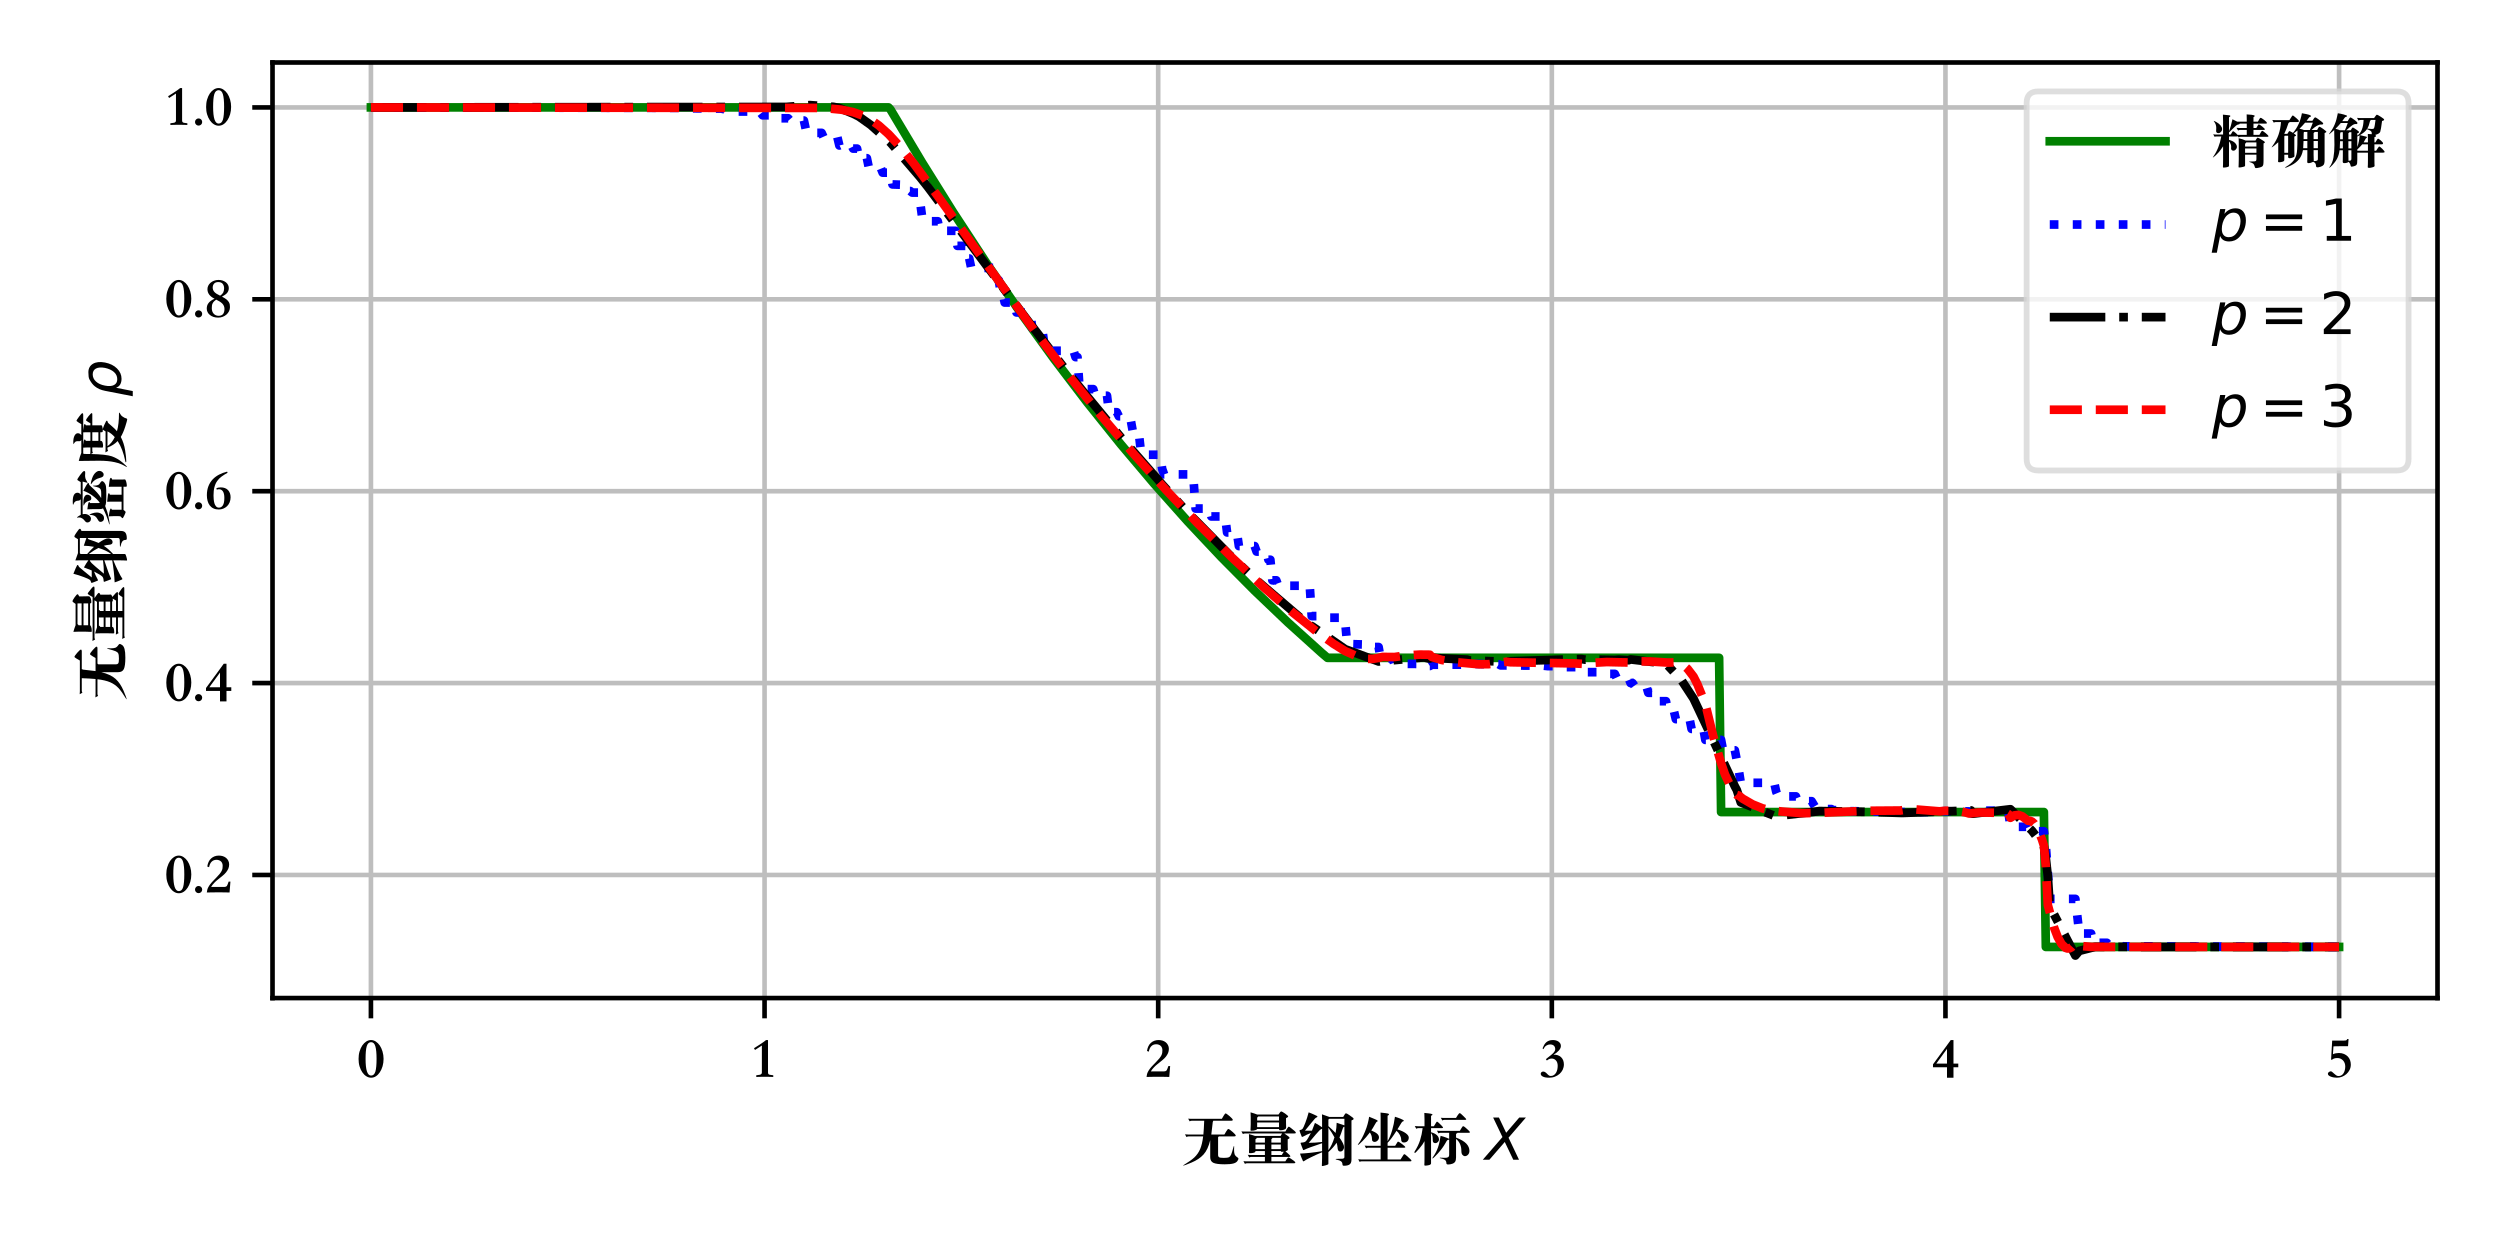 <svg xmlns="http://www.w3.org/2000/svg" xmlns:xlink="http://www.w3.org/1999/xlink" version="1.1" width="432pt" height="216pt" viewBox="0 0 432 216">
<rect x="0" y="0" width="432" height="216" fill="#333333" stroke="none"/>
<defs>
<clipPath id="clip_0">
<path transform="matrix(1,0,0,-1,0,216)" d="M47.09 43.535H421.2V205.2H47.09Z"/>
</clipPath>
<g id="font_1_48">
<path transform="matrix(.001,0,0,.001,0,0)" d="M237 695C265 695 293 686 319 669 345 652 368 629 388 600 408 570 423 536 435 496 447 456 453 414 453 369 453 324 447 282 436 243 424 203 409 169 389 139 369 109 347 86 321 69 295 52 267 44 238 44 209 44 181 52 155 69 129 85 106 108 86 137 66 166 50 200 38 240 26 280 21 322 21 368 21 414 26 457 38 497 50 537 65 571 85 601 105 630 128 653 154 670 180 686 207 695 237 695ZM237 81C273 81 298 104 312 151 325 197 332 270 332 369 332 467 325 540 311 587 297 634 273 658 237 658 201 658 176 634 162 588 148 541 142 468 142 369 142 177 173 81 237 81Z"/>
</g>
<clipPath id="clip_2">
<path transform="matrix(1,0,0,-1,0,216)" d="M47.09 43.535H421.2V205.2H47.09Z"/>
</clipPath>
<g id="font_1_49">
<path transform="matrix(.001,0,0,.001,0,0)" d="M385 57C367 57 345 58 319 59 293 59 266 60 238 60 210 60 182 59 156 59 130 58 108 57 91 57V86L153 95C176 100 188 113 188 134V600L69 523 52 554C63 561 77 570 95 581 112 591 130 603 150 616 169 628 188 641 208 655 227 668 245 681 261 695H294V134C294 110 305 97 329 94L385 86V57Z"/>
</g>
<clipPath id="clip_3">
<path transform="matrix(1,0,0,-1,0,216)" d="M47.09 43.535H421.2V205.2H47.09Z"/>
</clipPath>
<g id="font_1_50">
<path transform="matrix(.001,0,0,.001,0,0)" d="M426 57C402 57 376 58 348 59 320 59 284 60 241 60 197 60 157 59 121 59 85 59 56 58 33 57 35 73 37 88 41 103 44 117 50 133 59 149 67 165 79 183 94 203 109 222 129 245 155 271L192 309C218 335 238 357 254 377 269 396 281 413 289 429 297 445 302 460 304 474 306 488 307 503 307 519 307 550 297 575 278 594 258 612 232 622 200 622 166 622 138 611 116 589 94 567 80 535 72 494L41 506C50 567 72 614 108 646 144 678 188 695 242 695 266 695 288 691 310 685 331 678 350 668 366 655 382 642 394 626 404 607 414 588 419 566 419 542 419 516 414 492 405 470 395 448 383 427 367 407 351 387 332 369 311 351 290 333 268 315 246 298L216 274C198 260 180 243 161 223 141 203 123 179 107 153H324C340 153 353 154 362 158 370 161 377 166 382 174 387 182 391 191 395 203 399 215 404 229 410 245H441L426 57Z"/>
</g>
<clipPath id="clip_4">
<path transform="matrix(1,0,0,-1,0,216)" d="M47.09 43.535H421.2V205.2H47.09Z"/>
</clipPath>
<g id="font_1_51">
<path transform="matrix(.001,0,0,.001,0,0)" d="M90 536 74 551C82 572 91 591 101 609 111 627 123 642 137 655 151 667 167 677 186 684 205 691 227 695 253 695 269 695 286 693 303 689 319 685 334 678 347 670 360 661 371 650 379 638 387 625 391 610 391 592 391 566 379 540 356 514 333 488 302 463 263 441 289 443 314 440 336 433 358 425 377 414 393 400 409 385 421 367 430 346 438 324 443 301 443 275 443 242 436 211 423 183 409 155 391 130 368 110 344 89 317 73 286 61 255 49 222 44 188 44 142 44 106 50 81 63 55 75 43 92 43 112 43 119 45 126 50 133 55 140 62 145 71 148 80 151 90 151 102 148 113 145 125 137 139 125 149 115 157 106 164 100 171 93 177 88 183 84 189 80 194 78 199 76 204 74 210 74 217 74 237 74 254 79 269 89 284 99 297 112 307 129 317 145 324 164 329 185 333 205 336 226 336 248 336 290 325 322 305 343 285 364 261 375 234 375 216 375 201 372 188 366 175 360 162 352 149 341L132 364C138 370 145 376 153 382 160 388 168 394 176 400 212 427 241 451 262 473 282 495 293 516 293 537 293 563 285 583 270 597 255 611 233 619 204 619 182 619 161 612 141 600 120 588 103 566 90 536Z"/>
</g>
<clipPath id="clip_5">
<path transform="matrix(1,0,0,-1,0,216)" d="M47.09 43.535H421.2V205.2H47.09Z"/>
</clipPath>
<g id="font_1_52">
<path transform="matrix(.001,0,0,.001,0,0)" d="M326 695H373V288H456V224H373V44H261V224H19V275L151 455C181 495 210 535 239 575 267 615 296 655 326 695ZM261 288V542C238 510 218 483 201 460 184 436 169 415 155 396 141 377 127 359 115 342 103 324 90 306 77 288H261Z"/>
</g>
<clipPath id="clip_6">
<path transform="matrix(1,0,0,-1,0,216)" d="M47.09 43.535H421.2V205.2H47.09Z"/>
</clipPath>
<g id="font_1_53">
<path transform="matrix(.001,0,0,.001,0,0)" d="M389 588H240C214 588 191 587 171 587 151 587 139 586 137 585L128 450C142 457 159 462 179 466 198 469 215 471 231 471 265 471 294 465 320 454 346 443 367 428 385 410 402 392 415 371 424 347 432 323 437 298 437 272 437 238 430 207 416 179 402 151 383 127 361 107 338 87 312 71 284 60 255 49 226 44 196 44 180 44 164 45 146 48 128 51 111 55 95 61 79 67 66 74 56 82 46 90 41 100 41 112 41 120 43 127 49 133 54 139 60 144 68 148 75 152 83 154 91 154 99 154 105 151 111 147 127 133 140 122 150 113 160 103 170 96 178 90 186 84 193 79 201 77 208 74 217 73 227 73 245 73 262 77 276 86 290 94 301 106 311 121 321 136 328 154 333 174 338 194 341 215 341 238 341 259 337 278 331 296 324 314 315 329 303 342 291 355 276 365 260 373 244 380 226 384 206 384 183 384 164 381 149 376 134 371 122 364 113 355H96L115 685H241C267 685 288 685 305 685 321 685 334 685 344 687 354 689 361 691 365 695 369 699 371 704 373 712H398L389 588Z"/>
</g>
<g id="font_1_32">
</g>
<g id="font_7_88">
<path transform="matrix(.001,0,0,.001,0,0)" d="M137 729H237L362 466 588 729H703L403 381 584 0H485L338 307 72 0H-42L298 392 137 729Z"/>
</g>
<clipPath id="clip_8">
<path transform="matrix(.01,0,0,-.01,204.145,200.403)" d="M-99-150H1032V860H-99Z"/>
</clipPath>
<clipPath id="clip_9">
<path transform="matrix(.01,0,0,-.01,214.145,200.403)" d="M-99-150H1032V860H-99Z"/>
</clipPath>
<clipPath id="clip_10">
<path transform="matrix(.01,0,0,-.01,224.145,200.403)" d="M-99-150H1032V860H-99Z"/>
</clipPath>
<clipPath id="clip_11">
<path transform="matrix(.01,0,0,-.01,234.145,200.403)" d="M-99-150H1032V860H-99Z"/>
</clipPath>
<clipPath id="clip_12">
<path transform="matrix(.01,0,0,-.01,244.145,200.403)" d="M-99-150H1032V860H-99Z"/>
</clipPath>
<clipPath id="clip_13">
<path transform="matrix(1,0,0,-1,0,216)" d="M47.09 43.535H421.2V205.2H47.09Z"/>
</clipPath>
<g id="font_1_46">
<path transform="matrix(.001,0,0,.001,0,0)" d="M110 46C92 46 78 52 66 64 54 76 48 90 48 108 48 125 54 140 66 152 78 164 92 170 110 170 127 170 142 164 154 152 166 140 172 125 172 108 172 90 166 76 154 64 142 52 127 46 110 46Z"/>
</g>
<clipPath id="clip_14">
<path transform="matrix(1,0,0,-1,0,216)" d="M47.09 43.535H421.2V205.2H47.09Z"/>
</clipPath>
<clipPath id="clip_15">
<path transform="matrix(1,0,0,-1,0,216)" d="M47.09 43.535H421.2V205.2H47.09Z"/>
</clipPath>
<g id="font_1_54">
<path transform="matrix(.001,0,0,.001,0,0)" d="M384 698 392 679C353 657 318 635 288 613 258 591 232 565 212 536 191 506 175 471 165 431 154 391 149 342 149 285 149 266 150 245 152 221 154 197 158 174 164 152 170 130 180 112 193 98 205 83 222 76 244 76 271 76 293 89 310 115 327 141 336 184 336 244 336 294 328 331 312 356 296 381 273 394 243 394 230 394 218 391 206 386L198 412C208 416 219 420 231 422 243 424 257 426 273 426 328 426 370 410 400 379 429 347 444 306 444 254 444 222 438 193 427 167 416 141 401 119 383 101 364 83 342 69 318 59 293 49 267 44 239 44 203 44 173 50 147 63 121 75 100 93 83 115 66 137 54 164 46 194 38 224 34 256 34 291 34 349 43 401 61 447 79 493 104 532 136 566 168 599 205 626 248 648 290 670 336 686 384 698Z"/>
</g>
<clipPath id="clip_16">
<path transform="matrix(1,0,0,-1,0,216)" d="M47.09 43.535H421.2V205.2H47.09Z"/>
</clipPath>
<g id="font_1_56">
<path transform="matrix(.001,0,0,.001,0,0)" d="M167 370C85 410 44 465 44 535 44 555 48 575 57 594 66 613 79 630 96 645 113 660 133 672 157 681 180 690 206 695 236 695 262 695 285 691 307 684 329 676 347 666 363 654 379 641 391 626 400 609 408 592 413 574 413 555 413 535 410 519 404 505 398 491 391 478 381 467 371 456 358 446 344 436 329 426 313 416 295 406 327 390 353 374 372 359 390 343 404 328 413 313 422 298 428 283 430 268 432 253 433 238 433 224 433 198 427 175 416 153 405 131 390 112 372 96 354 80 332 67 308 58 283 48 257 44 229 44 199 44 172 48 148 56 124 64 103 76 86 90 68 104 55 120 46 139 36 158 32 178 32 200 32 216 34 231 38 247 42 263 50 278 61 293 71 307 85 321 103 334 120 346 141 358 167 370ZM263 423C287 438 305 456 316 476 326 496 332 521 332 551 332 582 323 608 307 628 291 648 265 658 230 658 197 658 173 648 158 630 142 612 135 589 135 562 135 534 144 510 163 488 182 466 215 445 263 423ZM196 354C180 344 168 334 158 324 148 314 140 303 134 291 128 279 124 267 122 253 120 239 119 224 119 208 119 167 130 135 152 111 174 87 203 75 237 75 304 75 338 114 338 193 338 211 335 228 329 243 323 257 315 271 303 284 291 296 277 308 259 320 241 331 220 342 196 354Z"/>
</g>
<clipPath id="clip_17">
<path transform="matrix(1,0,0,-1,0,216)" d="M47.09 43.535H421.2V205.2H47.09Z"/>
</clipPath>
<clipPath id="clip_18">
<path transform="matrix(0,-.01,-.01,-0,20.871,121.132)" d="M-99-150H1032V860H-99Z"/>
</clipPath>
<clipPath id="clip_19">
<path transform="matrix(0,-.01,-.01,-0,20.871,111.133)" d="M-99-150H1032V860H-99Z"/>
</clipPath>
<clipPath id="clip_20">
<path transform="matrix(0,-.01,-.01,-0,20.871,101.133)" d="M-99-150H1032V860H-99Z"/>
</clipPath>
<clipPath id="clip_21">
<path transform="matrix(0,-.01,-.01,-0,20.871,91.133)" d="M-99-150H1032V860H-99Z"/>
</clipPath>
<clipPath id="clip_22">
<path transform="matrix(0,-.01,-.01,-0,20.871,81.133)" d="M-99-150H1032V860H-99Z"/>
</clipPath>
<clipPath id="clip_23">
<path transform="matrix(0,-.01,-.01,-0,20.871,68.633)" d="M-1016-351H1660V1068H-1016Z"/>
</clipPath>
<clipPath id="clip_24">
<path transform="matrix(1,0,0,-1,0,216)" d="M47.09 43.535H421.2V205.2H47.09Z"/>
</clipPath>
<clipPath id="clip_25">
<path transform="matrix(1,0,0,-1,0,216)" d="M47.09 43.535H421.2V205.2H47.09Z"/>
</clipPath>
<clipPath id="clip_26">
<path transform="matrix(1,0,0,-1,0,216)" d="M47.09 43.535H421.2V205.2H47.09Z"/>
</clipPath>
<clipPath id="clip_27">
<path transform="matrix(1,0,0,-1,0,216)" d="M47.09 43.535H421.2V205.2H47.09Z"/>
</clipPath>
<clipPath id="clip_28">
<path transform="matrix(.01,0,0,-.01,382.2,27.909)" d="M-99-150H1032V860H-99Z"/>
</clipPath>
<clipPath id="clip_29">
<path transform="matrix(.01,0,0,-.01,392.2,27.909)" d="M-99-150H1032V860H-99Z"/>
</clipPath>
<clipPath id="clip_30">
<path transform="matrix(.01,0,0,-.01,402.2,27.909)" d="M-99-150H1032V860H-99Z"/>
</clipPath>
<g id="font_7_112">
<path transform="matrix(.001,0,0,.001,0,0)" d="M496 337C496 385 485 421 465 447 444 472 414 485 375 485 348 485 322 478 298 464 274 450 252 431 234 405 215 379 200 347 189 311 178 275 173 239 173 203 173 157 183 122 204 98 224 73 254 61 293 61 321 61 347 67 371 81 395 94 416 113 434 139 452 165 467 197 479 233 490 269 496 304 496 337ZM218 464C242 495 270 519 303 535 335 551 372 560 412 560 468 560 511 541 542 505 573 468 589 417 589 351 589 297 579 245 560 196 540 147 513 103 477 65 453 39 425 19 395 6 365-6 333-13 300-13 261-13 228-5 202 10 176 26 156 50 143 82L87-207H-2L144 547H234L218 464Z"/>
</g>
<g id="font_31_61">
<path transform="matrix(.001,0,0,.001,0,0)" d="M106 454H732V372H106V454ZM106 255H732V172H106V255Z"/>
</g>
<g id="font_31_49">
<path transform="matrix(.001,0,0,.001,0,0)" d="M124 83H285V639L110 604V694L284 729H383V83H544V0H124V83Z"/>
</g>
<g id="font_31_50">
<path transform="matrix(.001,0,0,.001,0,0)" d="M192 83H536V0H73V83C110 121 161 173 226 239 290 304 331 346 348 365 380 400 402 430 414 455 426 479 433 504 433 528 433 566 419 598 392 622 365 646 330 659 286 659 255 659 222 653 188 643 154 632 117 616 78 594V694C118 710 155 722 189 730 223 738 255 742 284 742 359 742 419 723 464 685 509 647 532 597 532 534 532 504 526 475 515 449 504 422 484 390 454 354 446 344 420 317 376 272 332 227 271 164 192 83Z"/>
</g>
<g id="font_31_51">
<path transform="matrix(.001,0,0,.001,0,0)" d="M406 393C453 383 490 362 516 330 542 298 556 258 556 212 556 140 531 84 482 45 432 6 362-13 271-13 240-13 208-10 176-4 144 1 110 10 76 22V117C103 101 133 89 166 81 198 73 232 69 268 69 330 69 377 81 409 105 441 129 458 165 458 212 458 254 443 288 413 312 383 336 341 349 287 349H202V430H291C339 430 376 439 402 459 428 478 441 506 441 543 441 580 427 609 401 629 374 649 336 659 287 659 260 659 231 656 200 650 169 644 135 635 98 623V711C135 721 170 729 203 734 235 739 266 742 296 742 370 742 429 725 473 691 517 657 539 611 539 553 539 513 527 479 504 451 481 423 448 403 406 393Z"/>
</g>
</defs>
<g>
<path transform="matrix(1,0,0,-1,0,216)" d="M0 0H432V216H0Z" fill="#ffffff"/>
<path transform="matrix(1,0,0,-1,0,216)" d="M47.09 43.535H421.2V205.2H47.09Z" fill="#ffffff"/>
<g clip-path="url(#clip_0)">
<path transform="matrix(1,0,0,-1,0,216)" stroke-width=".8" stroke-linecap="square" stroke-linejoin="round" fill="none" stroke="#bebebe" d="M64.095 43.535V205.2"/>
</g>
<path transform="matrix(1,0,0,-1,0,216)" d="M64.095 43.535V40.035"/>
<path transform="matrix(1,0,0,-1,0,216)" stroke-width=".8" stroke-linecap="butt" stroke-linejoin="round" fill="none" stroke="#000000" d="M64.095 43.535V40.035"/>
<use data-text="0" xlink:href="#font_1_48" transform="matrix(10,0,0,-10,61.751,186.668)"/>
<g clip-path="url(#clip_2)">
<path transform="matrix(1,0,0,-1,0,216)" stroke-width=".8" stroke-linecap="square" stroke-linejoin="round" fill="none" stroke="#bebebe" d="M132.115 43.535V205.2"/>
</g>
<path transform="matrix(1,0,0,-1,0,216)" d="M132.115 43.535V40.035"/>
<path transform="matrix(1,0,0,-1,0,216)" stroke-width=".8" stroke-linecap="butt" stroke-linejoin="round" fill="none" stroke="#000000" d="M132.115 43.535V40.035"/>
<use data-text="1" xlink:href="#font_1_49" transform="matrix(10,0,0,-10,129.771,186.668)"/>
<g clip-path="url(#clip_3)">
<path transform="matrix(1,0,0,-1,0,216)" stroke-width=".8" stroke-linecap="square" stroke-linejoin="round" fill="none" stroke="#bebebe" d="M200.135 43.535V205.2"/>
</g>
<path transform="matrix(1,0,0,-1,0,216)" d="M200.135 43.535V40.035"/>
<path transform="matrix(1,0,0,-1,0,216)" stroke-width=".8" stroke-linecap="butt" stroke-linejoin="round" fill="none" stroke="#000000" d="M200.135 43.535V40.035"/>
<use data-text="2" xlink:href="#font_1_50" transform="matrix(10,0,0,-10,197.791,186.668)"/>
<g clip-path="url(#clip_4)">
<path transform="matrix(1,0,0,-1,0,216)" stroke-width=".8" stroke-linecap="square" stroke-linejoin="round" fill="none" stroke="#bebebe" d="M268.155 43.535V205.2"/>
</g>
<path transform="matrix(1,0,0,-1,0,216)" d="M268.155 43.535V40.035"/>
<path transform="matrix(1,0,0,-1,0,216)" stroke-width=".8" stroke-linecap="butt" stroke-linejoin="round" fill="none" stroke="#000000" d="M268.155 43.535V40.035"/>
<use data-text="3" xlink:href="#font_1_51" transform="matrix(10,0,0,-10,265.811,186.668)"/>
<g clip-path="url(#clip_5)">
<path transform="matrix(1,0,0,-1,0,216)" stroke-width=".8" stroke-linecap="square" stroke-linejoin="round" fill="none" stroke="#bebebe" d="M336.175 43.535V205.2"/>
</g>
<path transform="matrix(1,0,0,-1,0,216)" d="M336.175 43.535V40.035"/>
<path transform="matrix(1,0,0,-1,0,216)" stroke-width=".8" stroke-linecap="butt" stroke-linejoin="round" fill="none" stroke="#000000" d="M336.175 43.535V40.035"/>
<use data-text="4" xlink:href="#font_1_52" transform="matrix(10,0,0,-10,333.831,186.668)"/>
<g clip-path="url(#clip_6)">
<path transform="matrix(1,0,0,-1,0,216)" stroke-width=".8" stroke-linecap="square" stroke-linejoin="round" fill="none" stroke="#bebebe" d="M404.195 43.535V205.2"/>
</g>
<path transform="matrix(1,0,0,-1,0,216)" d="M404.195 43.535V40.035"/>
<path transform="matrix(1,0,0,-1,0,216)" stroke-width=".8" stroke-linecap="butt" stroke-linejoin="round" fill="none" stroke="#000000" d="M404.195 43.535V40.035"/>
<use data-text="5" xlink:href="#font_1_53" transform="matrix(10,0,0,-10,401.851,186.668)"/>
<use data-text=" " xlink:href="#font_1_32" transform="matrix(10,0,0,-10,254.145,200.403)"/>
<use data-text="X" xlink:href="#font_7_88" transform="matrix(10,0,0,-10,256.645,200.403)"/>
<g clip-path="url(#clip_8)">
<path transform="matrix(.01,0,0,-.01,204.145,200.403)" d="M394 674H179C165 674 153 670 143 663L117 710C133 708 149 707 167 707H699C709 726 720 744 731 762 742 779 749 790 753 794 757 798 761 800 765 800 773 800 796 784 833 753 869 721 888 700 888 690 888 679 879 674 861 674H551C543 659 539 643 539 625 529 531 522 468 517 436H743C751 451 761 469 774 489 786 509 795 521 799 525 803 529 808 531 813 531 823 531 846 514 883 482 920 450 939 428 939 418 939 408 930 403 912 403H647C645 399 641 395 634 389V79C634 63 639 52 650 44 661 36 688 32 732 32 776 32 806 36 822 44 838 52 850 67 860 90 870 112 883 157 901 223 903 231 906 236 908 236 910 236 912 232 912 225L910 171C910 142 913 117 919 97 925 77 942 58 968 41 980 33 986 25 986 17 986 9 979-4 967-23 954-42 931-56 898-65 864-74 815-79 749-79 653-79 588-70 552-53 516-36 498-3 498 46V338C472 230 434 147 382 90 330 33 262-12 177-48 91-84 43-102 33-102 31-102 30-101 30-101 30-98 35-93 46-87 122-41 181 0 224 40 266 80 300 128 324 184 348 240 365 313 376 403H124C110 403 98 399 88 392L62 439C78 437 94 436 112 436H380C386 494 390 574 394 674Z"/>
</g>
<g clip-path="url(#clip_9)">
<path transform="matrix(.01,0,0,-.01,214.145,200.403)" d="M310 781H678C689 799 698 812 706 821 714 830 720 835 726 835 734 835 756 822 792 798 827 773 845 756 845 748 845 739 832 729 808 719V651L810 559C810 549 807 541 801 535 795 529 784 523 767 517 750 511 730 509 707 509 694 509 687 516 687 531H308C308 525 299 519 281 512 263 504 239 501 208 501 198 501 194 504 194 512L196 557C197 577 198 595 198 612V732C198 761 197 790 195 819 239 807 278 794 310 781ZM687 677V748H328C325 740 319 734 309 730V677H687ZM687 564V644H309V564H687ZM740 454H99C85 454 73 450 63 443L37 490C53 488 69 487 87 487H797C806 504 815 520 825 536 835 551 841 561 845 565 848 569 852 571 858 571 863 571 876 562 897 545L954 499C970 485 978 474 978 466 978 458 968 454 949 454H778C838 415 869 390 869 380 869 369 858 360 837 353V253C837 233 837 216 838 202 839 187 840 178 840 175 840 171 838 168 835 164 831 160 819 154 798 146 854 100 883 71 883 59 883 52 875 49 861 49H555V-28H796C812 0 825 17 833 26 841 35 847 40 852 40 856 40 870 32 892 18 914 4 932-9 947-21 961-33 969-43 969-50 969-57 961-61 945-61H134C120-61 108-64 98-72L72-25C88-27 104-28 122-28H443V49H209C195 49 183 45 173 38L147 85C163 83 179 82 197 82H443V150H280C280 142 278 136 274 132 270 128 260 123 243 119 225 115 205 113 182 113 172 113 167 119 168 132 169 145 170 172 170 213V358C170 386 169 414 167 443 203 434 239 423 273 411H714C723 429 732 443 740 454ZM443 378H303C299 366 292 358 280 354V296H443V378ZM718 296V378H574C570 368 564 361 555 357V296H718ZM443 263H280V183H443V263ZM718 183V263H555V183H718ZM770 139C756 137 744 137 734 137 724 137 719 141 718 150H555V82H735C743 98 755 117 770 139Z"/>
</g>
<g clip-path="url(#clip_10)">
<path transform="matrix(.01,0,0,-.01,224.145,200.403)" d="M237 462C191 445 146 424 103 400 96 396 91 394 88 394 84 394 81 396 79 401 77 405 70 423 58 453 46 483 41 500 41 504 41 508 44 511 51 513 71 517 85 524 94 535 103 545 119 579 141 637 163 695 183 755 199 819 237 805 269 791 295 779 321 767 337 759 343 756 348 752 351 748 351 744 351 739 345 735 335 731 325 727 315 720 305 708L241 632C207 592 172 549 135 502H256C273 542 290 587 308 637 356 611 397 585 431 560V696C431 729 430 759 429 785 489 764 531 749 555 740H796C812 768 823 785 828 792 832 798 838 802 846 802 854 802 873 791 904 770 934 749 954 735 963 727 971 719 976 713 976 707 976 696 963 687 939 679V4C939-38 928-66 907-81 886-96 854-104 810-104 800-104 794-102 790-99 786-95 783-88 783-78 782-56 774-39 758-27 742-15 717-5 684 1 671 3 665 6 665 10 665 13 672 15 687 15 738 15 770 16 784 18 798 20 807 24 811 29 815 33 817 40 817 50V571C809 569 803 566 799 562 795 557 790 546 785 530 768 476 750 427 731 384 757 348 776 316 790 288 804 260 811 236 811 217 811 198 804 181 792 165 779 149 764 142 747 142 730 142 718 148 711 160 703 172 699 190 698 214 696 238 691 265 682 294 645 238 598 184 540 133V-66C540-72 538-77 535-80 532-83 517-89 491-97 464-105 445-109 433-109 429-109 427-106 427-101L429-54C430-21 431 8 431 34V129C362 101 298 72 240 43 181 14 141-7 120-23 116-26 112-28 109-28 105-28 102-25 100-21 97-16 90-1 80 24 69 49 59 76 50 106 166 111 293 125 431 148V285C270 232 167 194 123 171 117 168 113 167 109 167 105 167 103 169 102 173 101 177 94 195 80 229 66 263 59 282 59 287 59 292 63 295 73 296 95 297 112 300 124 304 135 308 144 313 152 321 160 329 172 346 188 372 204 398 220 428 237 462ZM664 463C676 522 682 581 683 639 718 628 763 613 817 594V707H556C552 703 547 699 540 697V581C588 539 629 499 664 463ZM540 165C582 220 617 294 645 387 618 439 583 494 540 553V165ZM431 307V534C418 533 402 523 383 504 363 485 302 414 200 292 273 292 350 297 431 307Z"/>
</g>
<g clip-path="url(#clip_11)">
<path transform="matrix(.01,0,0,-.01,234.145,200.403)" d="M563 241H694C719 282 733 304 736 308 739 311 742 313 746 313 753 313 775 299 813 271 850 243 869 225 869 218 869 211 863 208 851 208H563V5H787C818 55 836 83 840 88 844 93 849 96 855 96 861 96 874 86 896 66 918 46 936 29 952 15 968 0 976-10 976-17 976-23 971-27 961-27H117C103-27 91-30 81-38L55 8C71 6 87 5 105 5H443V208H228C214 208 202 204 192 197L166 244C182 242 198 241 216 241H443V726C443 759 442 789 441 815 472 812 502 809 530 805 558 801 575 797 580 794 584 791 587 788 587 784 587 775 579 767 563 761V319C625 427 667 568 690 743 725 733 757 721 787 709 816 696 833 688 837 685 841 681 843 678 843 675 843 668 838 664 829 663 819 661 810 652 801 636L733 525C795 505 843 483 877 458 911 433 929 408 929 383 929 357 921 337 906 321 890 305 869 298 843 298 812 298 797 317 797 357 797 377 789 401 775 428 761 455 741 479 717 500 654 400 603 331 563 293V241ZM257 472C214 414 171 364 128 321 85 277 60 256 52 256 50 256 49 257 49 260 49 262 52 268 59 277 101 333 139 403 174 489 209 574 232 659 244 743L333 706C363 693 381 685 385 681 389 677 392 672 392 668 392 663 388 660 380 659 376 657 371 653 365 645 359 637 348 618 332 589 316 559 299 532 281 506 329 486 363 467 383 449 403 431 414 410 414 387 414 364 405 345 389 330 373 315 355 308 336 308 326 308 317 311 310 317 302 323 298 329 296 335 294 341 293 351 293 365 293 401 281 436 257 472Z"/>
</g>
<g clip-path="url(#clip_12)">
<path transform="matrix(.01,0,0,-.01,244.145,200.403)" d="M314 579H363L405 647C409 654 414 658 420 658 425 658 443 642 474 612 505 582 521 563 521 556 521 549 514 546 502 546H314V475C358 463 392 446 416 424 439 402 451 376 451 348 451 332 444 317 431 305 418 293 405 287 392 287 379 287 369 289 362 294 354 299 349 305 347 313 344 321 343 334 343 352 343 409 333 444 314 458V-62C314-76 302-87 279-93 255-99 232-102 210-102 202-102 198-97 198-88L200-47C200-19 201 11 201 45V321C183 285 153 242 110 192 66 142 42 117 36 117 30 117 27 120 27 127 27 133 28 139 32 145 74 211 105 275 125 339 145 403 160 472 169 546H95C81 546 69 542 59 535L33 582C49 580 65 579 83 579H201V695C201 739 200 777 198 809 256 803 294 799 312 795 330 791 339 786 339 780 339 774 330 767 314 759V579ZM745 722C749 730 757 743 770 763 783 782 792 794 796 798 800 802 806 805 812 805 818 805 830 795 849 777 867 758 884 742 899 728 914 714 922 704 922 698 922 692 915 689 902 689H545C531 689 519 685 509 678L483 725C499 723 515 722 533 722H745ZM627 466H478C464 466 452 462 442 455L416 502C432 500 448 499 466 499H811C818 511 827 527 839 545 850 563 857 573 860 576 863 578 866 580 870 580 878 580 892 570 914 551L966 503C979 491 986 481 986 475 986 469 979 466 966 466H771C767 457 758 451 746 449V383C828 351 887 317 923 279 959 241 977 199 977 154 977 126 969 104 953 87 937 70 919 62 898 62 884 62 871 69 858 83 844 97 838 121 838 155 838 241 807 310 746 360V41C746 8 741-16 731-33 721-49 704-62 680-70 656-78 632-82 609-82 589-82 579-74 579-59 579-34 570-15 554-3 538 9 512 19 476 25 468 26 464 28 464 32 464 36 473 37 491 35 509 33 529 33 553 33 576 33 594 36 607 43 620 50 627 65 627 87V348C625 346 620 345 612 344 604 343 596 339 590 332 584 324 575 311 565 291 532 231 488 171 434 111 380 51 348 22 338 22 336 22 336 23 336 26 336 28 339 34 345 43 384 98 413 154 433 211 453 267 468 335 479 413 512 405 544 395 575 383 606 371 623 364 627 361V466Z"/>
</g>
<g clip-path="url(#clip_13)">
<path transform="matrix(1,0,0,-1,0,216)" stroke-width=".8" stroke-linecap="square" stroke-linejoin="round" fill="none" stroke="#bebebe" d="M47.09 64.806H421.2"/>
</g>
<path transform="matrix(1,0,0,-1,0,216)" d="M47.09 64.806H43.59"/>
<path transform="matrix(1,0,0,-1,0,216)" stroke-width=".8" stroke-linecap="butt" stroke-linejoin="round" fill="none" stroke="#000000" d="M47.09 64.806H43.59"/>
<use data-text="0" xlink:href="#font_1_48" transform="matrix(10,0,0,-10,28.527,154.795)"/>
<use data-text="." xlink:href="#font_1_46" transform="matrix(10,0,0,-10,33.218,154.795)"/>
<use data-text="2" xlink:href="#font_1_50" transform="matrix(10,0,0,-10,35.407,154.795)"/>
<g clip-path="url(#clip_14)">
<path transform="matrix(1,0,0,-1,0,216)" stroke-width=".8" stroke-linecap="square" stroke-linejoin="round" fill="none" stroke="#bebebe" d="M47.09 97.964H421.2"/>
</g>
<path transform="matrix(1,0,0,-1,0,216)" d="M47.09 97.964H43.59"/>
<path transform="matrix(1,0,0,-1,0,216)" stroke-width=".8" stroke-linecap="butt" stroke-linejoin="round" fill="none" stroke="#000000" d="M47.09 97.964H43.59"/>
<use data-text="0" xlink:href="#font_1_48" transform="matrix(10,0,0,-10,28.527,121.638)"/>
<use data-text="." xlink:href="#font_1_46" transform="matrix(10,0,0,-10,33.218,121.638)"/>
<use data-text="4" xlink:href="#font_1_52" transform="matrix(10,0,0,-10,35.407,121.638)"/>
<g clip-path="url(#clip_15)">
<path transform="matrix(1,0,0,-1,0,216)" stroke-width=".8" stroke-linecap="square" stroke-linejoin="round" fill="none" stroke="#bebebe" d="M47.09 131.122H421.2"/>
</g>
<path transform="matrix(1,0,0,-1,0,216)" d="M47.09 131.122H43.59"/>
<path transform="matrix(1,0,0,-1,0,216)" stroke-width=".8" stroke-linecap="butt" stroke-linejoin="round" fill="none" stroke="#000000" d="M47.09 131.122H43.59"/>
<use data-text="0" xlink:href="#font_1_48" transform="matrix(10,0,0,-10,28.527,88.48)"/>
<use data-text="." xlink:href="#font_1_46" transform="matrix(10,0,0,-10,33.218,88.48)"/>
<use data-text="6" xlink:href="#font_1_54" transform="matrix(10,0,0,-10,35.407,88.48)"/>
<g clip-path="url(#clip_16)">
<path transform="matrix(1,0,0,-1,0,216)" stroke-width=".8" stroke-linecap="square" stroke-linejoin="round" fill="none" stroke="#bebebe" d="M47.09 164.279H421.2"/>
</g>
<path transform="matrix(1,0,0,-1,0,216)" d="M47.09 164.279H43.59"/>
<path transform="matrix(1,0,0,-1,0,216)" stroke-width=".8" stroke-linecap="butt" stroke-linejoin="round" fill="none" stroke="#000000" d="M47.09 164.279H43.59"/>
<use data-text="0" xlink:href="#font_1_48" transform="matrix(10,0,0,-10,28.527,55.322)"/>
<use data-text="." xlink:href="#font_1_46" transform="matrix(10,0,0,-10,33.218,55.322)"/>
<use data-text="8" xlink:href="#font_1_56" transform="matrix(10,0,0,-10,35.407,55.322)"/>
<g clip-path="url(#clip_17)">
<path transform="matrix(1,0,0,-1,0,216)" stroke-width=".8" stroke-linecap="square" stroke-linejoin="round" fill="none" stroke="#bebebe" d="M47.09 197.437H421.2"/>
</g>
<path transform="matrix(1,0,0,-1,0,216)" d="M47.09 197.437H43.59"/>
<path transform="matrix(1,0,0,-1,0,216)" stroke-width=".8" stroke-linecap="butt" stroke-linejoin="round" fill="none" stroke="#000000" d="M47.09 197.437H43.59"/>
<use data-text="1" xlink:href="#font_1_49" transform="matrix(10,0,0,-10,28.527,22.164)"/>
<use data-text="." xlink:href="#font_1_46" transform="matrix(10,0,0,-10,33.218,22.164)"/>
<use data-text="0" xlink:href="#font_1_48" transform="matrix(10,0,0,-10,35.407,22.164)"/>
<use data-text=" " xlink:href="#font_1_32" transform="matrix(0,-10,-10,-0,20.871,71.133)"/>
<g clip-path="url(#clip_18)">
<path transform="matrix(0,-.01,-.01,-0,20.871,121.132)" d="M394 674H179C165 674 153 670 143 663L117 710C133 708 149 707 167 707H699C709 726 720 744 731 762 742 779 749 790 753 794 757 798 761 800 765 800 773 800 796 784 833 753 869 721 888 700 888 690 888 679 879 674 861 674H551C543 659 539 643 539 625 529 531 522 468 517 436H743C751 451 761 469 774 489 786 509 795 521 799 525 803 529 808 531 813 531 823 531 846 514 883 482 920 450 939 428 939 418 939 408 930 403 912 403H647C645 399 641 395 634 389V79C634 63 639 52 650 44 661 36 688 32 732 32 776 32 806 36 822 44 838 52 850 67 860 90 870 112 883 157 901 223 903 231 906 236 908 236 910 236 912 232 912 225L910 171C910 142 913 117 919 97 925 77 942 58 968 41 980 33 986 25 986 17 986 9 979-4 967-23 954-42 931-56 898-65 864-74 815-79 749-79 653-79 588-70 552-53 516-36 498-3 498 46V338C472 230 434 147 382 90 330 33 262-12 177-48 91-84 43-102 33-102 31-102 30-101 30-101 30-98 35-93 46-87 122-41 181 0 224 40 266 80 300 128 324 184 348 240 365 313 376 403H124C110 403 98 399 88 392L62 439C78 437 94 436 112 436H380C386 494 390 574 394 674Z"/>
</g>
<g clip-path="url(#clip_19)">
<path transform="matrix(0,-.01,-.01,-0,20.871,111.133)" d="M310 781H678C689 799 698 812 706 821 714 830 720 835 726 835 734 835 756 822 792 798 827 773 845 756 845 748 845 739 832 729 808 719V651L810 559C810 549 807 541 801 535 795 529 784 523 767 517 750 511 730 509 707 509 694 509 687 516 687 531H308C308 525 299 519 281 512 263 504 239 501 208 501 198 501 194 504 194 512L196 557C197 577 198 595 198 612V732C198 761 197 790 195 819 239 807 278 794 310 781ZM687 677V748H328C325 740 319 734 309 730V677H687ZM687 564V644H309V564H687ZM740 454H99C85 454 73 450 63 443L37 490C53 488 69 487 87 487H797C806 504 815 520 825 536 835 551 841 561 845 565 848 569 852 571 858 571 863 571 876 562 897 545L954 499C970 485 978 474 978 466 978 458 968 454 949 454H778C838 415 869 390 869 380 869 369 858 360 837 353V253C837 233 837 216 838 202 839 187 840 178 840 175 840 171 838 168 835 164 831 160 819 154 798 146 854 100 883 71 883 59 883 52 875 49 861 49H555V-28H796C812 0 825 17 833 26 841 35 847 40 852 40 856 40 870 32 892 18 914 4 932-9 947-21 961-33 969-43 969-50 969-57 961-61 945-61H134C120-61 108-64 98-72L72-25C88-27 104-28 122-28H443V49H209C195 49 183 45 173 38L147 85C163 83 179 82 197 82H443V150H280C280 142 278 136 274 132 270 128 260 123 243 119 225 115 205 113 182 113 172 113 167 119 168 132 169 145 170 172 170 213V358C170 386 169 414 167 443 203 434 239 423 273 411H714C723 429 732 443 740 454ZM443 378H303C299 366 292 358 280 354V296H443V378ZM718 296V378H574C570 368 564 361 555 357V296H718ZM443 263H280V183H443V263ZM718 183V263H555V183H718ZM770 139C756 137 744 137 734 137 724 137 719 141 718 150H555V82H735C743 98 755 117 770 139Z"/>
</g>
<g clip-path="url(#clip_20)">
<path transform="matrix(0,-.01,-.01,-0,20.871,101.133)" d="M237 462C191 445 146 424 103 400 96 396 91 394 88 394 84 394 81 396 79 401 77 405 70 423 58 453 46 483 41 500 41 504 41 508 44 511 51 513 71 517 85 524 94 535 103 545 119 579 141 637 163 695 183 755 199 819 237 805 269 791 295 779 321 767 337 759 343 756 348 752 351 748 351 744 351 739 345 735 335 731 325 727 315 720 305 708L241 632C207 592 172 549 135 502H256C273 542 290 587 308 637 356 611 397 585 431 560V696C431 729 430 759 429 785 489 764 531 749 555 740H796C812 768 823 785 828 792 832 798 838 802 846 802 854 802 873 791 904 770 934 749 954 735 963 727 971 719 976 713 976 707 976 696 963 687 939 679V4C939-38 928-66 907-81 886-96 854-104 810-104 800-104 794-102 790-99 786-95 783-88 783-78 782-56 774-39 758-27 742-15 717-5 684 1 671 3 665 6 665 10 665 13 672 15 687 15 738 15 770 16 784 18 798 20 807 24 811 29 815 33 817 40 817 50V571C809 569 803 566 799 562 795 557 790 546 785 530 768 476 750 427 731 384 757 348 776 316 790 288 804 260 811 236 811 217 811 198 804 181 792 165 779 149 764 142 747 142 730 142 718 148 711 160 703 172 699 190 698 214 696 238 691 265 682 294 645 238 598 184 540 133V-66C540-72 538-77 535-80 532-83 517-89 491-97 464-105 445-109 433-109 429-109 427-106 427-101L429-54C430-21 431 8 431 34V129C362 101 298 72 240 43 181 14 141-7 120-23 116-26 112-28 109-28 105-28 102-25 100-21 97-16 90-1 80 24 69 49 59 76 50 106 166 111 293 125 431 148V285C270 232 167 194 123 171 117 168 113 167 109 167 105 167 103 169 102 173 101 177 94 195 80 229 66 263 59 282 59 287 59 292 63 295 73 296 95 297 112 300 124 304 135 308 144 313 152 321 160 329 172 346 188 372 204 398 220 428 237 462ZM664 463C676 522 682 581 683 639 718 628 763 613 817 594V707H556C552 703 547 699 540 697V581C588 539 629 499 664 463ZM540 165C582 220 617 294 645 387 618 439 583 494 540 553V165ZM431 307V534C418 533 402 523 383 504 363 485 302 414 200 292 273 292 350 297 431 307Z"/>
</g>
<g clip-path="url(#clip_21)">
<path transform="matrix(0,-.01,-.01,-0,20.871,91.133)" d="M485 692C469 705 462 718 462 732 462 776 442 804 404 816 396 818 392 821 392 824 392 828 411 830 450 830 549 830 599 802 599 748 599 724 587 705 564 692H782C799 719 809 736 813 742 817 748 821 751 826 751 834 751 861 734 906 702 951 669 974 646 974 632 974 626 971 621 966 618 960 615 951 614 937 615 923 616 909 617 893 617 877 617 861 614 845 610 829 605 814 598 799 588 784 578 775 574 773 574 771 574 770 575 770 578 770 581 772 589 776 601 780 613 786 633 792 659H228C230 647 232 636 232 625 232 595 223 569 206 547 188 525 170 515 150 515 130 515 115 521 103 533 91 545 85 560 85 576 85 592 93 607 110 619 151 650 172 684 172 720 172 727 171 733 170 739 168 745 168 749 168 752 168 755 168 757 170 757 174 757 181 749 192 734 202 719 211 705 217 692H485ZM370 270C304 243 239 223 175 211 111 198 73 192 59 192 53 192 51 193 51 195 51 197 56 199 66 203 156 229 244 264 329 307 319 324 315 348 315 379V496C315 523 314 550 312 578 340 575 365 571 388 567 411 563 425 559 430 556 434 552 437 548 437 543 437 538 431 534 420 530V395C420 379 421 368 425 362 469 393 509 434 547 486 585 537 613 591 633 647 663 631 692 616 718 601 744 586 758 577 762 573 766 569 768 565 768 562 768 556 763 552 753 550 743 548 735 545 731 541 726 537 719 530 709 519 635 434 567 374 507 339 517 338 540 338 576 338 611 338 636 340 652 346 667 352 678 363 686 380 693 396 701 426 711 469 713 478 715 483 717 483 719 483 720 478 721 469 721 435 725 410 732 394 739 377 756 361 782 347 793 341 799 332 799 321 799 310 790 298 774 284 757 270 735 260 707 256 679 252 632 250 565 250 497 250 451 251 427 255 403 258 384 263 370 270ZM432 647C474 647 507 640 530 628 553 615 565 599 565 579 565 559 559 543 547 529 535 515 521 509 505 509 479 509 464 522 459 550 455 570 446 587 434 602 421 617 408 627 396 631 383 635 377 638 377 640 377 644 395 647 432 647ZM219 540C223 540 231 526 241 498 251 470 257 442 257 414 257 385 248 357 231 330 214 303 191 290 162 290 139 290 122 296 111 308 100 320 95 334 95 351 95 367 105 381 125 391 157 408 180 426 194 446 207 465 214 491 215 524 215 534 216 540 219 540ZM755 518C774 518 804 510 846 496 888 482 920 463 942 440 964 417 976 395 976 373 976 351 969 333 956 318 943 303 929 296 913 296 897 296 884 301 876 312 867 323 859 342 853 369 847 396 835 422 818 447 801 471 781 490 758 504 750 508 747 512 747 514 747 516 749 518 755 518ZM445-14V147C445 180 444 210 443 236 503 230 543 225 562 222 581 218 591 213 591 206 591 199 582 193 564 188V-14H703V154C703 168 702 186 701 207 774 199 818 193 833 189 848 184 856 178 856 170 856 162 846 155 827 149V-22C827-36 827-46 828-52L829-70C829-79 815-87 789-94 762-100 742-104 729-104 715-104 708-103 706-101 704-99 703-97 703-93V-47H302L282-72C275-80 269-84 264-84 259-84 240-76 208-62 175-47 159-36 159-30 159-26 163-20 172-13 181-6 187 0 190 6 192 12 194 22 194 38V131C194 162 193 187 191 207 240 201 275 195 295 189 315 183 326 177 326 171 326 165 319 159 305 154V-14H445Z"/>
</g>
<g clip-path="url(#clip_22)">
<path transform="matrix(0,-.01,-.01,-0,20.871,81.133)" d="M510 682C503 686 498 692 494 698 490 704 489 710 489 718L490 742C490 759 487 772 483 780 478 788 469 796 457 804 444 811 438 815 438 817 438 819 451 821 477 821 521 821 557 813 585 799 613 784 627 765 627 743 627 717 615 697 593 682H784C792 697 801 713 812 729 823 745 830 755 834 759 838 763 841 765 845 765 851 765 873 750 913 721 953 692 973 673 973 663 973 653 963 649 943 649H675C749 641 787 633 787 623 787 617 779 611 763 603V525H800C807 540 815 555 825 569 835 583 841 592 844 596 847 599 850 601 854 601 862 601 885 586 921 558 957 529 975 510 975 501 975 495 967 492 953 492H763V385C763 371 763 361 764 355L765 337C765 325 743 317 699 313 703 313 724 304 764 288 803 271 826 260 833 255 840 250 844 245 844 241 844 234 838 230 828 228 818 226 809 222 803 216 797 210 778 189 748 153 718 117 689 88 662 66 744 42 847 31 971 31 979 31 983 29 983 26 983 22 978 18 968 14 947 4 929-10 914-32 898-53 888-75 882-99 879-107 873-111 863-111 853-111 813-99 741-77 669-54 610-28 563 0 493-37 416-62 333-75 249-88 186-95 142-95 130-95 124-92 124-88 124-84 132-80 148-77 280-51 395-8 492 54 444 100 406 158 379 230H358C344 230 332 226 322 219L296 266C312 264 328 263 346 263H658C678 296 689 312 692 312 669 310 655 311 651 314 646 316 644 324 644 336V354H495V345C495 330 485 320 465 314 445 308 427 306 413 306 398 306 389 307 385 309 381 311 379 316 379 322L380 355C380 368 381 398 381 444V492H324C310 492 298 488 288 481L268 517C264 341 251 220 228 154 204 88 170 28 124-26 78-80 52-107 46-107 44-107 44-105 44-103 44-100 46-95 50-89 85-32 111 32 127 105 143 178 152 267 152 372 152 477 150 595 148 726 199 714 245 700 287 682H510ZM378 649H276C271 641 269 634 269 626 269 580 268 547 268 527 281 525 296 525 312 525H381V581C381 602 380 625 378 649ZM642 649H427C457 645 479 642 495 639 511 635 519 630 519 624 519 618 511 611 495 603V525H644V599C644 613 643 629 642 649ZM644 492H495V387H644V492ZM560 104C604 143 637 185 659 230H404C440 178 492 136 560 104Z"/>
</g>
<g clip-path="url(#clip_23)">
<path transform="matrix(0,-.01,-.01,-0,20.871,68.633)" d="M188 449C214 482 254 513 310 543 331 554 371 560 431 560 497 560 545 533 577 481 608 428 615 359 599 273 582 187 548 117 496 65 444 13 385-13 319-13 279-13 246-5 220 10 194 25 175 49 163 82L106-207H16L109 268C123 343 150 403 188 449ZM506 273C518 339 515 391 495 429 475 466 441 485 394 485 346 485 305 466 271 429 236 391 212 339 200 273 187 207 190 155 210 117 230 79 263 61 311 61 359 61 400 79 434 117 468 155 492 207 506 273Z"/>
</g>
<g clip-path="url(#clip_24)">
<path transform="matrix(1,0,0,-1,0,216)" stroke-width="1.5" stroke-linecap="square" stroke-linejoin="round" fill="none" stroke="#008000" d="M64.095 197.437H153.541L153.881 197.062 159.323 187.946 164.765 179.236 170.546 170.411 176.328 162.014 182.11 154.029 187.891 146.44 193.673 139.231 199.455 132.39 205.237 125.901 211.018 119.751 216.8 113.927 222.582 108.414 228.363 103.201 229.384 102.327H297.063L297.404 75.678H353.18L353.52 52.372H404.195"/>
</g>
<g clip-path="url(#clip_25)">
<path transform="matrix(1,0,0,-1,0,216)" stroke-width="1.5" stroke-linecap="butt" stroke-dasharray="1.5,2.475" stroke-linejoin="round" fill="none" stroke="#0000ff" d="M64.095 197.437 118.851 197.359 119.531 197.283 124.633 197.232 127.013 196.723H131.095L131.435 196.522 131.775 196.083H133.475L133.815 195.564H136.196L136.536 195.172H138.917L139.257 193.596 139.597 193.039H141.978L142.318 192.288H144.699L145.039 190.859 145.379 191.014H147.079L147.419 190.321H148.1L148.44 188.659H149.8L150.14 187.012H152.181L152.521 186.168H153.881L154.221 184.129 156.602 184.046 156.942 182.992H157.282L157.623 182.723H158.643L158.983 181.205 159.323 178.642H159.663L160.003 177.765H162.044L162.384 176.117H165.105L165.445 173.517H166.805L167.145 171.339 167.485 171.337 167.826 169.707H171.907L172.247 167.577H172.587L172.927 165.432H173.267L173.607 163.719 175.308 163.717 175.648 162.01H178.029L178.369 159.354H180.069L180.409 156.864H181.089L181.429 155.387H185.511L185.851 154.292H186.191L186.531 149.153H187.551L187.891 148.758H188.912L189.252 147.619H191.292L191.632 144.768H192.993L193.333 144.07H193.673L194.013 143.519H195.374L195.714 141.643H196.734L197.074 138.617H198.094L198.435 137.425H200.475L200.815 134.993 201.155 134.028H205.917L206.257 132.839 206.597 128.119H208.978L209.318 126.753H211.698L212.038 123.994H213.739L214.079 121.639H216.8L217.14 120.69H218.84L219.181 119.278H219.521L219.861 115.722H220.541L220.881 114.783H226.323L226.663 109.539H229.384L229.724 109.261H231.764L232.104 108.584H232.445L232.785 104.713 235.505 104.635 235.845 104.193H238.226L238.566 102.226H240.607L240.947 101.295 246.048 101.273 246.389 100.918H247.069L247.409 101.136 254.211 101.149 254.551 101.273 258.972 101.218 259.312 101.021 266.795 100.963 267.475 100.892H269.856L270.196 100.721H272.576L272.916 100.539H273.257L273.597 100.217H273.937L274.277 99.851H275.977L276.317 99.551 279.038 99.552 279.378 98.806H281.419L281.759 97.971H282.099L282.439 97.48H284.48L284.82 96.29H286.18L286.52 94.832H287.881L288.221 93.169H289.241L289.581 91.734H291.962L292.302 90.046H294.343L294.683 88.149H297.404L297.744 86.346H299.784L300.464 82.902 300.805 80.737H306.586L306.926 79.208 307.267 78.386H310.327L310.668 77.555H313.048L313.728 76.426H314.068L314.409 76.194H316.449L316.789 76.005H319.17L319.51 75.831 326.312 75.728 329.033 75.656 335.155 75.705 335.495 75.825 340.256 75.785 340.596 75.457 340.936 75.912H346.718L347.058 75.687 347.398 73.131H350.119L350.459 72.361H353.18L353.52 69.793 354.2 60.673H358.622L359.302 54.683 361.342 54.682 361.683 53.085H364.063L364.403 52.662H366.444L366.784 52.472 404.195 52.372"/>
</g>
<g clip-path="url(#clip_26)">
<path transform="matrix(1,0,0,-1,0,216)" stroke-width="1.5" stroke-linecap="butt" stroke-dasharray="9.6,2.4,1.5,2.4" stroke-linejoin="round" fill="none" stroke="#000000" d="M64.095 197.437 135.856 197.52 139.937 197.835 144.018 197.537 145.039 197.329 147.419 196.358 148.44 195.844 150.48 194.393 153.881 191.346 158.983 185.391 160.343 183.677 170.546 170.022 177.348 160.926 181.089 156.058 184.831 151.232 187.551 147.881 193.673 140.454 200.815 132.296 205.577 127.05 206.597 126.08 212.379 120.198 216.8 116.015 223.602 110.189 226.323 107.893 226.663 107.819 232.445 103.821 238.226 101.693 238.906 101.795 240.947 101.925 246.048 102.406 246.729 102.24 247.069 102.216 247.409 102.324 253.531 102.016 253.871 101.875 260.333 101.646 261.013 101.742 273.257 102.124 273.937 102.004 274.617 102.041 279.038 101.961 279.718 102.016 281.419 101.913 281.759 102.051 285.84 101.57 286.861 101.313 287.881 100.797 288.221 100.971 289.241 99.874 289.581 99.95 292.642 95.278 295.703 88.789 299.784 80.114 300.124 79.479 300.805 77.348 306.586 75.031 306.926 75.135 307.267 75.017 313.388 75.71 314.409 75.849 322.911 75.705 328.693 75.518 340.596 75.959 340.936 75.392 347.398 76.166 351.139 72.439 353.18 69.745 353.52 67.676 353.86 64.616 354.2 59.408 358.622 50.883 359.302 51.687 362.023 52.379 366.444 52.38 369.165 52.371 404.195 52.372"/>
</g>
<g clip-path="url(#clip_27)">
<path transform="matrix(1,0,0,-1,0,216)" stroke-width="1.5" stroke-linecap="butt" stroke-dasharray="5.55,2.4" stroke-linejoin="round" fill="none" stroke="#ff0000" d="M64.095 197.437 142.318 197.344 145.379 197.049 147.419 196.621 149.12 196.015 150.48 195.292 151.841 194.334 153.541 192.817 155.582 190.605 157.963 187.661 162.044 182.123 179.049 158.435 184.831 150.912 190.272 144.174 196.054 137.382 201.495 131.324 206.937 125.584 212.719 119.813 218.16 114.715 222.922 110.544 227.343 106.99 230.404 104.765 232.445 103.491 234.825 102.439 236.186 102.153 237.206 102.142 238.226 102.313 238.906 102.482 240.267 102.469 240.947 102.462 242.988 102.75 245.368 102.883 247.069 102.865 247.409 102.478 249.109 101.961 251.15 101.615 255.571 101.209 257.272 101.233 259.312 101.525 260.333 101.645 261.013 101.563 272.236 101.356 273.937 101.255 274.277 101.411 277.678 101.601 279.718 101.552 281.419 101.522 283.119 101.711 285.16 101.698 288.221 101.505 289.241 101.535 290.942 101.011 291.622 100.414 292.642 99.081 293.322 97.74 294.683 94.342 296.043 88.816 297.404 84.116 298.084 82.153 299.104 80.001 299.784 78.973 300.124 78.628 300.464 78.53 301.145 77.987 302.845 77.005 304.546 76.319 305.906 75.985 307.947 75.763 311.348 75.486 313.728 75.51 321.211 75.835 322.911 75.901 328.353 75.942 329.713 76.156 331.074 76.125 335.155 75.798 336.175 75.908 338.216 75.893 339.576 75.627 340.256 75.425 341.957 75.606 346.718 75.52 347.058 75.324 347.398 74.684 348.079 75.098 348.759 75.185 349.439 74.941 350.459 74.163 350.799 74.167 351.139 74.016 351.479 73.712 352.16 72.648 352.84 70.974 353.18 69.906 353.52 66.322 353.86 59.637 354.88 55.884 355.561 54.093 356.241 52.87 356.921 52.215 357.261 52.099 357.601 52.127 357.941 52.296 358.622 53.06 358.962 52.694 359.642 52.525 361.342 52.382 365.084 52.369 404.195 52.372"/>
</g>
<path transform="matrix(1,0,0,-1,0,216)" stroke-width=".8" stroke-linecap="square" stroke-miterlimit="10" stroke-linejoin="miter" fill="none" stroke="#000000" d="M47.09 43.535V205.2"/>
<path transform="matrix(1,0,0,-1,0,216)" stroke-width=".8" stroke-linecap="square" stroke-miterlimit="10" stroke-linejoin="miter" fill="none" stroke="#000000" d="M421.2 43.535V205.2"/>
<path transform="matrix(1,0,0,-1,0,216)" stroke-width=".8" stroke-linecap="square" stroke-miterlimit="10" stroke-linejoin="miter" fill="none" stroke="#000000" d="M47.09 43.535H421.2"/>
<path transform="matrix(1,0,0,-1,0,216)" stroke-width=".8" stroke-linecap="square" stroke-miterlimit="10" stroke-linejoin="miter" fill="none" stroke="#000000" d="M47.09 205.2H421.2"/>
<g>
<path transform="matrix(1,0,0,-1,0,216)" d="M352.2 134.7H414.2C415.533 134.7 416.2 135.367 416.2 136.7V198.2C416.2 199.533 415.533 200.2 414.2 200.2H352.2C350.867 200.2 350.2 199.533 350.2 198.2V136.7C350.2 135.367 350.867 134.7 352.2 134.7Z" fill="#ffffff" fill-opacity=".8"/>
<path transform="matrix(1,0,0,-1,0,216)" stroke-width="1" stroke-linecap="butt" stroke-miterlimit="10" stroke-linejoin="miter" fill="none" stroke="#d5d6d5" stroke-opacity=".8" d="M352.2 134.7H414.2C415.533 134.7 416.2 135.367 416.2 136.7V198.2C416.2 199.533 415.533 200.2 414.2 200.2H352.2C350.867 200.2 350.2 199.533 350.2 198.2V136.7C350.2 135.367 350.867 134.7 352.2 134.7Z"/>
</g>
<path transform="matrix(1,0,0,-1,0,216)" stroke-width="1.5" stroke-linecap="square" stroke-linejoin="round" fill="none" stroke="#008000" d="M354.2 191.591H374.2"/>
<g clip-path="url(#clip_28)">
<path transform="matrix(.01,0,0,-.01,382.2,27.909)" d="M720 688H796C809 712 819 730 826 740 832 750 838 755 844 755 853 755 873 742 905 718 936 694 952 676 952 665 952 658 946 655 934 655H720V579H769C786 610 797 628 801 634 805 639 810 642 814 642 821 642 840 629 871 605 901 580 917 564 917 557 917 549 910 546 897 546H720V460H822C834 483 844 500 852 512 860 524 866 530 871 530 879 530 899 516 931 490 963 464 979 446 979 436 979 430 972 427 960 427H500C486 427 474 423 464 416L448 437C444 434 437 433 428 433H297V374C341 363 374 346 398 324 422 301 434 276 434 250 434 236 427 222 415 208 402 194 389 187 375 187 361 187 351 190 344 198 336 206 333 216 333 229L335 252C335 286 322 318 297 348V-71C297-78 295-83 293-86 290-89 279-93 261-98 242-102 223-105 203-105 195-105 192-101 192-94L194-53C194-20 195 9 195 37V263C170 225 147 192 125 166 97 134 67 105 35 79 25 71 19 67 17 67V68C17 70 20 75 26 84 94 182 140 298 164 433H90C72 433 58 431 47 428L24 471C38 467 54 466 74 466H195V696C195 740 194 778 192 810 258 804 296 800 306 798 316 796 321 791 321 785 321 779 313 772 297 764V525C319 577 339 645 357 730 386 717 414 703 440 688H604V725C604 758 603 788 602 814 640 812 669 810 691 807 713 803 726 800 732 798 738 796 741 792 741 786 741 780 734 773 720 767V688ZM604 655H481C483 647 477 642 463 641 449 640 434 633 418 620 402 606 361 567 297 503V466H328C340 489 349 504 354 512 359 519 364 523 370 523 375 523 388 514 408 497 428 480 440 468 444 461 454 460 466 460 480 460H604V546H491C477 546 465 542 455 535L426 582C442 580 458 579 476 579H604V655ZM35 702C40 702 57 694 85 678 113 662 135 644 152 623 169 602 178 582 178 562 178 542 171 525 158 511 145 497 131 490 115 490 84 490 71 507 75 541 76 554 77 567 77 579 77 621 65 657 41 688 35 694 33 698 33 700 33 701 33 702 35 702ZM575 118V-68C575-74 573-79 569-83 565-86 553-90 532-95 511-100 491-103 471-103 465-103 462-100 462-95L464-48C465-16 466 13 466 40V314C466 347 465 377 464 403 514 390 554 377 583 363H754C758 372 764 382 772 392 779 402 784 408 786 410 788 411 790 412 793 412 800 412 817 403 844 387 870 371 889 359 900 352 911 344 917 337 917 331 917 324 909 318 894 313V18C894-12 892-35 890-50 888-64 882-76 873-84 863-92 846-99 821-105 795-111 777-114 765-114 753-114 746-108 744-96 737-68 728-48 716-38 704-28 685-19 658-11 648-7 644-5 644-3 644-1 655 0 679 0 702 0 721 0 736 2 750 4 760 7 764 13 768 19 771 29 771 43V118H575ZM575 259H771V330H595C591 319 585 312 575 309V259ZM771 226H575V151H771V226Z"/>
</g>
<g clip-path="url(#clip_29)">
<path transform="matrix(.01,0,0,-.01,392.2,27.909)" d="M196 682H107C93 682 81 678 71 671L45 718C61 716 77 715 95 715H341C367 757 383 780 387 786 391 792 396 795 400 795 404 795 412 790 424 780 436 770 450 759 465 746 480 732 490 722 496 716 502 709 505 703 505 697 505 687 497 682 483 682H345C340 674 334 669 326 667 302 593 277 530 252 478H306C324 510 336 526 342 526 348 526 368 515 403 495 482 587 533 700 557 834 620 823 662 814 683 807 703 799 714 792 714 785 714 777 708 773 696 771 691 770 685 765 678 757 671 749 664 739 656 728 648 717 642 709 638 704H739C761 743 777 763 787 763 794 763 809 754 831 738 853 721 874 705 894 691 914 676 925 664 925 655 925 651 923 647 919 644 915 640 908 639 898 639H887C863 639 838 631 812 615 785 599 755 575 722 544H820C838 582 851 601 861 601 868 601 890 588 926 562 962 536 980 519 980 513 980 507 969 500 949 492V23C949-17 943-44 932-58 921-72 904-83 880-90 856-97 839-101 829-101 810-101 801-93 801-78 801-40 784-16 752-5 724-20 697-28 669-28 655-28 649-20 649-5L650 34C650 48 651 74 651 114V197H575C564 135 542 83 508 40 474-2 430-37 374-65 318-93 284-107 272-107 268-107 267-105 267-103 267-101 270-98 276-95 338-59 384-21 414 18 444 57 462 104 470 159 478 214 481 340 480 536 461 520 440 503 416 486 442 468 455 457 455 451 455 445 445 438 426 431V193C426 162 426 141 427 129L428 95C428 90 426 86 424 82 421 78 411 73 394 67 377 60 360 57 344 57 327 57 319 64 319 80V117H253V31C253 22 250 15 246 9 241 3 231-1 215-6 199-10 181-13 163-13 151-13 145-8 145 0L147 41C147 69 148 97 148 123V333C136 321 116 304 86 280 56 256 40 244 36 244 35 244 35 244 35 245 35 247 38 254 46 264 95 332 131 399 153 464 175 529 190 602 196 682ZM612 671C578 631 546 596 515 567 555 558 580 550 592 544H694C716 593 733 635 746 671H612ZM586 387H651V511H592C588 504 587 486 587 458L586 387ZM759 387H833V511H776C776 505 770 499 759 492V387ZM319 150V445H261C260 441 257 438 253 435V150H319ZM651 354H585C584 299 582 258 579 230H651V354ZM833 354H759V230H833V354ZM762 7C790 8 809 11 819 16 828 21 833 29 833 40V197H759V114C759 63 760 27 762 7Z"/>
</g>
<g clip-path="url(#clip_30)">
<path transform="matrix(.01,0,0,-.01,402.2,27.909)" d="M115 544C64 500 37 476 34 474 31 472 29 471 28 471 26 471 26 472 26 474 26 476 28 480 33 486 74 541 105 594 126 646 147 697 164 760 178 834 216 828 249 821 278 813 307 805 324 799 329 796 334 792 337 789 337 785 337 778 330 774 318 772 309 770 301 764 294 754 287 744 274 725 254 698H348C371 740 387 762 396 762 400 762 409 757 425 747 440 737 457 725 477 710 496 694 507 684 511 679 515 674 517 669 517 665 517 660 515 656 511 652 507 648 500 646 492 647L480 648C466 648 449 641 431 629 412 616 376 586 323 540H400C418 572 430 588 438 588 441 588 449 583 462 575 475 567 490 556 508 544 525 531 535 523 539 519 542 515 544 511 544 508 544 499 534 492 514 487V446C583 496 619 586 623 718H571C557 718 545 714 535 707L509 754C525 752 541 751 559 751H804C816 769 827 784 835 794 843 804 849 809 853 809 859 809 882 797 920 773 958 749 978 733 978 723 978 713 966 705 942 700 929 597 918 534 910 512 901 490 872 472 822 459 833 453 839 447 839 440 839 433 829 427 810 421V330H827C850 373 866 395 874 395 880 395 895 384 921 363 946 341 959 325 959 315 959 303 951 297 935 297H810V186H839C844 196 853 209 865 226 877 242 884 252 886 255 888 257 891 259 895 259 902 259 919 245 946 219 972 193 986 175 986 166 986 157 976 153 956 153H810V28C810 6 810-16 811-41L813-75C813-85 801-94 777-100 753-106 735-110 723-110 711-110 703-109 700-107 696-105 695-101 695-93L697-51C697-22 698 4 698 28V153H514V33C514 4 513-16 511-30 509-44 504-54 497-62 490-69 477-75 458-81 439-86 425-89 415-89 405-89 400-82 398-70 392-40 380-18 361-6 350-20 325-28 285-28 278-28 272-25 268-21 264-16 262-10 262-3L263 30C263 42 264 67 264 105V194H207C200 138 186 90 165 50 144 9 117-27 85-60 53-93 34-110 29-110 28-110 28-109 28-108 28-106 30-101 35-95 69-49 91 5 102 69 113 133 119 205 119 287 119 368 117 454 115 544ZM686 568C722 564 749 562 767 562 785 562 797 566 802 574 807 582 812 600 816 626 820 652 825 683 829 718H746C748 713 745 708 735 703 722 644 706 599 686 568ZM228 665C204 635 174 602 138 566 176 555 201 546 214 540H300C316 575 332 617 349 665H228ZM763 472C763 478 764 483 764 488 764 506 757 520 743 530 729 539 709 549 681 559 655 522 614 488 559 456 627 440 665 431 671 429 677 426 681 422 681 418 681 414 677 410 671 406 664 402 657 394 651 380 645 366 635 349 623 330H698C698 412 697 461 696 476 727 474 749 473 763 472ZM217 384H264V507H226C219 499 216 483 216 461L217 384ZM360 384H412V507H377C377 503 371 497 360 489V384ZM555 454C529 440 516 432 514 432V248C537 315 551 384 555 454ZM264 351H216C215 309 213 267 211 227H264V351ZM412 351H360V227H412V351ZM698 297H599C584 277 556 248 514 208V186H698V297ZM362 13C383 13 397 16 403 20 409 24 412 34 412 50V194H360V105C360 82 360 51 362 13Z"/>
</g>
<path transform="matrix(1,0,0,-1,0,216)" stroke-width="1.5" stroke-linecap="butt" stroke-dasharray="1.5,2.475" stroke-linejoin="round" fill="none" stroke="#0000ff" d="M354.2 177.2H374.2"/>
<use data-text="p" xlink:href="#font_7_112" transform="matrix(10,0,0,-10,382.2,41.597)"/>
<use data-text="=" xlink:href="#font_31_61" transform="matrix(10,0,0,-10,390.496,41.597)"/>
<use data-text="1" xlink:href="#font_31_49" transform="matrix(10,0,0,-10,400.823,41.597)"/>
<path transform="matrix(1,0,0,-1,0,216)" stroke-width="1.5" stroke-linecap="butt" stroke-dasharray="9.6,2.4,1.5,2.4" stroke-linejoin="round" fill="none" stroke="#000000" d="M354.2 161.2H374.2"/>
<use data-text="p" xlink:href="#font_7_112" transform="matrix(10,0,0,-10,382.2,57.722)"/>
<use data-text="=" xlink:href="#font_31_61" transform="matrix(10,0,0,-10,390.496,57.722)"/>
<use data-text="2" xlink:href="#font_31_50" transform="matrix(10,0,0,-10,400.823,57.722)"/>
<path transform="matrix(1,0,0,-1,0,216)" stroke-width="1.5" stroke-linecap="butt" stroke-dasharray="5.55,2.4" stroke-linejoin="round" fill="none" stroke="#ff0000" d="M354.2 145.2H374.2"/>
<use data-text="p" xlink:href="#font_7_112" transform="matrix(10,0,0,-10,382.2,73.722)"/>
<use data-text="=" xlink:href="#font_31_61" transform="matrix(10,0,0,-10,390.496,73.722)"/>
<use data-text="3" xlink:href="#font_31_51" transform="matrix(10,0,0,-10,400.823,73.722)"/>
</g>
</svg>
